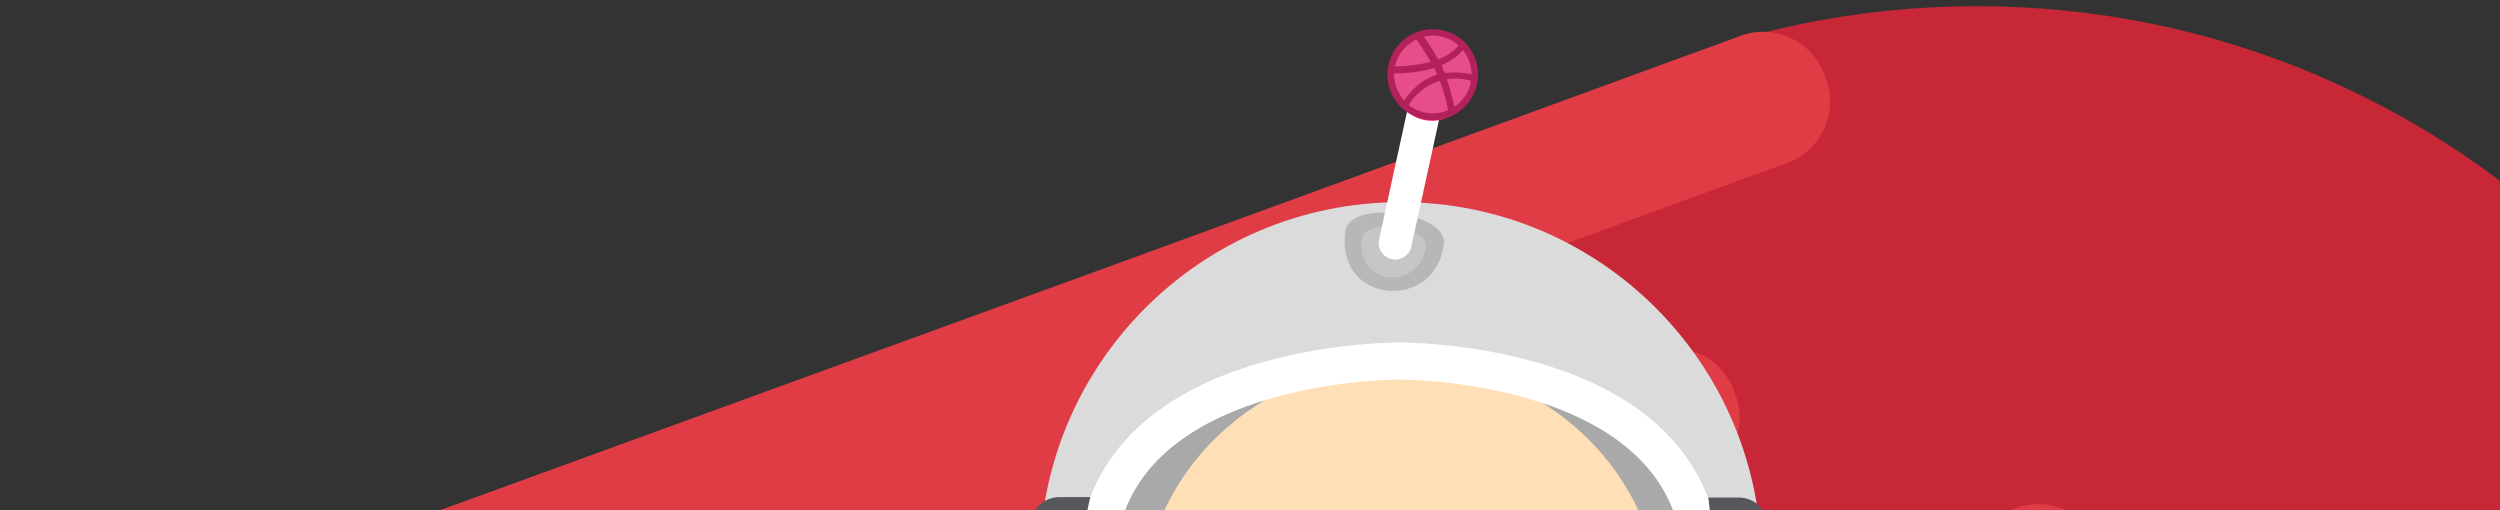 <?xml version="1.0" encoding="utf-8"?>
<!-- Generator: Adobe Illustrator 26.0.0, SVG Export Plug-In . SVG Version: 6.00 Build 0)  -->
<svg version="1.1" id="Calque_1" xmlns="http://www.w3.org/2000/svg" xmlns:xlink="http://www.w3.org/1999/xlink" x="0px" y="0px"
	 viewBox="0 0 606 123.7" style="enable-background:new 0 0 606 123.7;" xml:space="preserve">
<rect x="0" y="0" width="606" height="123.7" fill="#333333" stroke="none"/>
<style type="text/css">
	.st0{clip-path:url(#SVGID_00000158744199938049042870000012014285550567670943_);}
	.st1{fill:none;}
	.st2{fill:#C82737;}
	.st3{fill:#E03C45;}
	.st4{clip-path:url(#SVGID_00000040542209063422177700000006439050285094643606_);}
	.st5{fill:#A7A7AA;}
	.st6{fill:#E6E7E9;}
	.st7{fill:#F37D35;}
	.st8{fill:#DBDBDB;}
	.st9{fill:#B7B7B7;}
	.st10{fill:#C6C6C6;}
	.st11{fill:none;stroke:#FFFFFF;stroke-width:8;stroke-linecap:round;stroke-miterlimit:10;}
	.st12{fill:#A8A9A8;}
	.st13{fill:#FF216A;}
	.st14{fill:#FFE0B6;}
	.st15{fill:#FFCBBB;}
	.st16{fill:#161615;}
	.st17{fill:#FFFFFF;}
	.st18{fill:none;stroke:#FFFFFF;stroke-width:9;stroke-linecap:round;stroke-linejoin:round;stroke-miterlimit:10;}
	.st19{fill:#57585C;}
	.st20{fill:#BCC0C1;}
	.st21{fill:#E74D89;}
	.st22{fill:#B2215A;}
</style>
<g>
	<g>
		<defs>
			<rect id="SVGID_1_" x="0.8" y="-238.5" width="930.3" height="903"/>
		</defs>
		<clipPath id="SVGID_00000062162572384082957420000000292140288106759336_">
			<use xlink:href="#SVGID_1_"  style="overflow:visible;"/>
		</clipPath>
		<g style="clip-path:url(#SVGID_00000062162572384082957420000000292140288106759336_);">
			<rect x="28.2" y="-238.5" class="st1" width="903" height="903"/>
			<path class="st2" d="M479.2,423.5c116.5,0,211-94.5,211-211s-94.5-211-211-211s-211,94.5-211,211S362.6,423.5,479.2,423.5z"/>
			<path class="st3" d="M417.3,459.7l149.2-54.3c3.9-1.4,7.2-4.4,8.9-8.2s2-8.2,0.5-12.1l-0.4-1.1c-0.7-2-1.8-3.8-3.2-5.3
				s-3.1-2.8-5-3.7c-1.9-0.9-3.9-1.4-6-1.5s-4.2,0.2-6.1,0.9L509,391.3c-2,0.7-4,1-6.1,0.9s-4.1-0.6-6-1.5s-3.6-2.1-5-3.6
				s-2.5-3.3-3.2-5.3c-1.4-3.9-1.2-8.3,0.5-12.1c1.8-3.8,5-6.7,8.9-8.2l68.3-24.9c3.9-1.4,7.2-4.4,8.9-8.2c1.8-3.8,2-8.1,0.5-12.1
				l-0.4-1.1c-1.4-3.9-4.4-7.2-8.2-8.9c-3.8-1.8-8.2-2-12.1-0.5l-90.3,32.9c-3.9,1.4-8.3,1.2-12.1-0.5c-3.8-1.8-6.7-5-8.2-8.9
				l-0.4-1.1c-1.4-3.9-1.2-8.3,0.5-12.1c1.8-3.8,5-6.8,8.9-8.2l79.3-28.9c3.9-1.4,7.2-4.4,8.9-8.2c1.8-3.8,2-8.2,0.5-12.1l-0.4-1.1
				c-1.4-3.9-4.4-7.2-8.2-8.9c-3.8-1.8-8.2-2-12.1-0.5L396.2,294c-3.9,1.4-8.3,1.2-12.1-0.5s-6.8-5-8.2-8.9
				c-1.4-3.9-1.2-8.3,0.5-12.1c1.8-3.8,5-6.7,8.9-8.2l103.5-37.7c3.9-1.4,7.2-4.4,8.9-8.2c1.8-3.8,2-8.2,0.5-12.1l-0.4-1.1
				c-1.4-3.9-4.4-7.1-8.2-8.9c-3.8-1.8-8.2-2-12.1-0.5l-79.3,28.8c-3.9,1.4-8.3,1.2-12.1-0.5c-3.8-1.8-6.7-5-8.2-8.9l-0.4-1.1
				c-1.4-3.9-1.2-8.3,0.5-12.1c1.8-3.8,5-6.7,8.9-8.2l112.4-40.9c2-0.7,3.8-1.8,5.3-3.2s2.8-3.1,3.7-5c0.9-1.9,1.4-3.9,1.5-6
				s-0.2-4.2-0.9-6.1c-1.4-3.9-4.4-7.1-8.2-8.9c-3.8-1.8-8.2-2-12.1-0.5L332.3,180c-2,0.7-4,1-6.1,0.9s-4.1-0.6-6-1.5
				s-3.6-2.1-5-3.7c-1.4-1.5-2.5-3.3-3.2-5.3l-0.4-1.1c-1.4-3.9-1.2-8.3,0.5-12.1c1.8-3.8,5-6.7,8.9-8.2l90.3-32.9
				c3.9-1.4,7.2-4.4,8.9-8.2c1.8-3.8,2-8.2,0.5-12.1l-0.4-1.1c-1.4-3.9-4.4-7.2-8.2-8.9s-8.2-2-12.1-0.5l-24.2,8.8
				c-3.9,1.4-8.3,1.2-12.1-0.5c-3.8-1.8-6.7-5-8.2-8.9c-1.4-3.9-1.2-8.3,0.5-12.1c1.8-3.8,5-6.7,8.9-8.2l68.3-24.9
				c3.9-1.4,7.2-4.4,8.9-8.2c1.8-3.8,2-8.2,0.5-12.1l-0.4-1.1c-1.4-3.9-4.4-7.2-8.2-8.9c-3.8-1.8-8.2-2-12.1-0.5L273,63.1
				L11.3,158.4c-3.9,1.4-7.2,4.4-8.9,8.2c-1.8,3.8-2,8.2-0.5,12.1l133.5,366.9c1.4,3.9,4.4,7.2,8.2,8.9c3.8,1.8,8.2,2,12.1,0.5
				L417.3,459.7z"/>
			<g>
				<g>
					<defs>
						<rect id="SVGID_00000106850170735848702390000003303404383614536590_" x="206" y="-9" width="270" height="380"/>
					</defs>
					<clipPath id="SVGID_00000050649086308815062480000005559896959079087509_">
						<use xlink:href="#SVGID_00000106850170735848702390000003303404383614536590_"  style="overflow:visible;"/>
					</clipPath>
					<g style="clip-path:url(#SVGID_00000050649086308815062480000005559896959079087509_);">
						<path class="st5" d="M265.2,371.3h149c10.7,0,19.5-8.8,19.5-19.5V209.9c0-10.7-8.8-19.5-19.5-19.5h-149
							c-10.7,0-19.5,8.8-19.5,19.5v141.9C245.7,362.5,254.5,371.3,265.2,371.3z"/>
						<path class="st6" d="M338.5,397c-41.7,0-75.8-34.1-75.8-75.8V214.9h151.6v106.3C414.3,362.9,380.2,397,338.5,397z"/>
						<path class="st7" d="M338.5,241.7c-41.5,0-75.8-18.1-75.8-26.8s7.1-15.8,15.8-15.8h120c8.7,0,15.8,7.1,15.8,15.8
							C414.3,223.6,380.1,241.7,338.5,241.7z"/>
						<path class="st8" d="M339.5,224c48.3,0,87.5-39.2,87.5-87.5S387.8,49,339.5,49S252,88.2,252,136.5S291.2,224,339.5,224z"/>
						<path class="st9" d="M326.1,56.1c1-7.9,24.9-4.7,23.9,3.1c-1,7.9-7.4,12.1-14,11.2C329.4,69.6,325,64,326.1,56.1z"/>
						<path class="st10" d="M330.1,57.9c0.7-5.1,16.2-3.1,15.5,2s-4.8,7.8-9.1,7.3C332.2,66.6,329.4,63,330.1,57.9z"/>
						<path class="st11" d="M338.2,58.9l9.1-41.6"/>
						<path class="st12" d="M338.7,87.4c0,0-57.5-1.5-74.5,46.2c8,30.1,1.2,38.3,28.9,55.2c27.7,16.9,67.8,9,67.8,9
							s37.4-14.7,41-24.7c3.6-10.1,13.4-34.8,10.4-40.8s-8.8-35.4-25.5-35.4c-16.8-0.1-47.1-9.5-47.1-9.5H338.7z"/>
						<rect x="310" y="-18" class="st1" width="75" height="76"/>
						<rect x="322" y="-5" class="st1" width="50" height="50"/>
						<path class="st13" d="M348.4,29.2c5.1-0.7,8.8-5.4,8.1-10.5c-0.7-5.1-5.4-8.8-10.5-8.1s-8.8,5.4-8.1,10.5
							C338.6,26.3,343.3,29.9,348.4,29.2z"/>
						
							<rect x="337.5" y="10.2" transform="matrix(0.991 -0.131 0.131 0.991 0.373 45.516)" class="st1" width="19.4" height="19.4"/>
						
							<rect x="337.5" y="10.2" transform="matrix(0.991 -0.131 0.131 0.991 0.373 45.516)" class="st1" width="19.4" height="19.4"/>
						<path class="st14" d="M402.6,148.3c0-33.3-28.1-60.3-62.9-60.3s-62.9,27-62.9,60.3s28.1,55.3,62.9,55.3
							S402.6,181.7,402.6,148.3z"/>
						<path class="st15" d="M360.3,147.9c2,0,3.6-1.6,3.6-3.6s-1.6-3.6-3.6-3.6s-3.6,1.6-3.6,3.6
							C356.7,146.3,358.3,147.9,360.3,147.9z"/>
						<path class="st15" d="M316.3,147.9c2,0,3.6-1.6,3.6-3.6s-1.6-3.6-3.6-3.6s-3.6,1.6-3.6,3.6
							C312.7,146.3,314.3,147.9,316.3,147.9z"/>
						<path class="st16" d="M321.2,145c3.9,0,7.1-3.2,7.1-7.1c0-3.9-3.2-7.1-7.1-7.1s-7.1,3.2-7.1,7.1S317.3,145,321.2,145z"/>
						<path class="st17" d="M318.9,138.2c1.3,0,2.3-1,2.3-2.3s-1-2.3-2.3-2.3s-2.3,1-2.3,2.3S317.6,138.2,318.9,138.2z"/>
						<path class="st17" d="M323.9,141.9c0.6,0,1-0.4,1-1s-0.4-1-1-1s-1,0.4-1,1S323.3,141.9,323.9,141.9z"/>
						<path class="st16" d="M353.8,145c3.9,0,7.1-3.2,7.1-7.1c0-3.9-3.2-7.1-7.1-7.1s-7.1,3.2-7.1,7.1
							C346.7,141.8,349.9,145,353.8,145z"/>
						<path class="st17" d="M351.5,138.2c1.3,0,2.3-1,2.3-2.3s-1-2.3-2.3-2.3s-2.3,1-2.3,2.3S350.2,138.2,351.5,138.2z"/>
						<path class="st17" d="M356.5,141.9c0.6,0,1-0.4,1-1s-0.4-1-1-1s-1,0.4-1,1S355.9,141.9,356.5,141.9z"/>
						<path class="st15" d="M338.6,162.9c-2.4,0-4.4-2-4.4-4.4v-9.3c0-2.4,2-4.4,4.4-4.4s4.4,2,4.4,4.4v9.3
							C343,160.9,341,162.9,338.6,162.9z"/>
						<path class="st17" d="M352.7,170.5c0,7.8-6.3,14.1-14.1,14.1c-7.8,0-14.1-6.3-14.1-14.1C333.8,170.5,340.4,170.5,352.7,170.5z
							"/>
						<path class="st18" d="M265.8,136.1c5.7,48.2,26.4,59.4,73.9,65.4h-0.4h-0.5c47.5-6,68.7-16.9,73.7-65.1V135
							c-3-48.3-73.9-47.5-73.8-47.5h1c0.2,0-71-0.8-73.9,47.5"/>
						<path class="st19" d="M256.8,150.6h6.8c-1.9-9.7-1.7-19.7,0.5-29.3l0.2-0.8h-7.5c-3.9,0-7.1,3.2-7.1,7.1v15.7
							C249.7,147.4,252.9,150.6,256.8,150.6z"/>
						<path class="st7" d="M248.7,129.3c-0.6,0-1,0.5-1,1v10.4c0,0.6,0.5,1,1,1c2.1,0,3.8-1.7,3.8-3.8v-4.8
							C252.5,131.1,250.8,129.3,248.7,129.3z"/>
						<path class="st19" d="M421.6,150.6h-7l0.6-9.1c0.3-3.7,0.3-7.5,0-11.2l-1.1-9.7h7.4c3.9,0,7.1,3.2,7.1,7.1v15.7
							C428.7,147.4,425.5,150.6,421.6,150.6z"/>
						<path class="st7" d="M429.7,129.3c0.6,0,1,0.5,1,1v10.4c0,0.6-0.5,1-1,1c-2.1,0-3.8-1.7-3.8-3.8v-4.8
							C425.9,131.1,427.6,129.3,429.7,129.3z"/>
						<path class="st6" d="M452.3,372.5h-38V216.1h1.9c19.9,0,36.1,26.2,36.1,46.1V372.5z"/>
						<path class="st6" d="M225.4,372.5h38V216.1h-1.9c-19.9,0-36.1,26.2-36.1,46.1V372.5z"/>
						<path class="st20" d="M413.7,280.8c-4.7,0-8.5-3.8-8.5-8.5v-53.1c0-4.7,3.8-8.5,8.5-8.5h0.1c4.7,0,8.5,3.8,8.5,8.5v53.1
							C422.2,277,418.4,280.8,413.7,280.8z"/>
						<path class="st20" d="M262.8,280.8c-4.7,0-8.5-3.8-8.5-8.5v-53.1c0-4.7,3.8-8.5,8.5-8.5h0.1c4.7,0,8.5,3.8,8.5,8.5v53.1
							C271.2,277,267.4,280.8,262.8,280.8z"/>
					</g>
				</g>
			</g>
			<path class="st21" d="M347.3,7.8c5.7,0,10.3,4.6,10.3,10.3s-4.6,10.3-10.3,10.3c-5.7,0-10.3-4.6-10.3-10.3S341.7,7.8,347.3,7.8z"
				/>
			<path class="st22" d="M347.3,29.1c-6.1,0-11-4.9-11-11s4.9-11,11-11s11,4.9,11,11C358.3,24.1,353.4,29.1,347.3,29.1z M356.6,19.6
				c-0.3-0.1-2.9-0.9-5.9-0.4c1.2,3.4,1.7,6.1,1.8,6.7C354.7,24.4,356.2,22.2,356.6,19.6z M351,26.7c-0.1-0.8-0.7-3.7-2-7.1
				c0,0,0,0-0.1,0c-5.3,1.8-7.2,5.5-7.4,5.9c1.6,1.2,3.6,2,5.8,2C348.6,27.5,349.9,27.2,351,26.7z M340.4,24.4
				c0.2-0.4,2.8-4.6,7.6-6.2c0.1,0,0.2-0.1,0.4-0.1c-0.2-0.5-0.5-1.1-0.8-1.6c-4.7,1.4-9.2,1.3-9.7,1.3c0,0.1,0,0.2,0,0.3
				C338,20.5,338.9,22.7,340.4,24.4z M338.1,16.1c0.4,0,4.3,0,8.7-1.1c-1.6-2.8-3.2-5.1-3.5-5.4C340.7,10.8,338.8,13.2,338.1,16.1z
				 M345.1,8.9c0.3,0.3,2,2.7,3.5,5.5c3.3-1.3,4.8-3.1,4.9-3.4c-1.7-1.5-3.8-2.4-6.2-2.4C346.6,8.7,345.8,8.8,345.1,8.9z
				 M354.6,12.1c-0.2,0.3-1.8,2.3-5.2,3.7c0.2,0.4,0.4,0.9,0.6,1.4c0.1,0.2,0.1,0.3,0.2,0.5c3.1-0.4,6.2,0.2,6.5,0.3
				C356.7,15.8,355.9,13.7,354.6,12.1z"/>
		</g>
	</g>
</g>
</svg>
